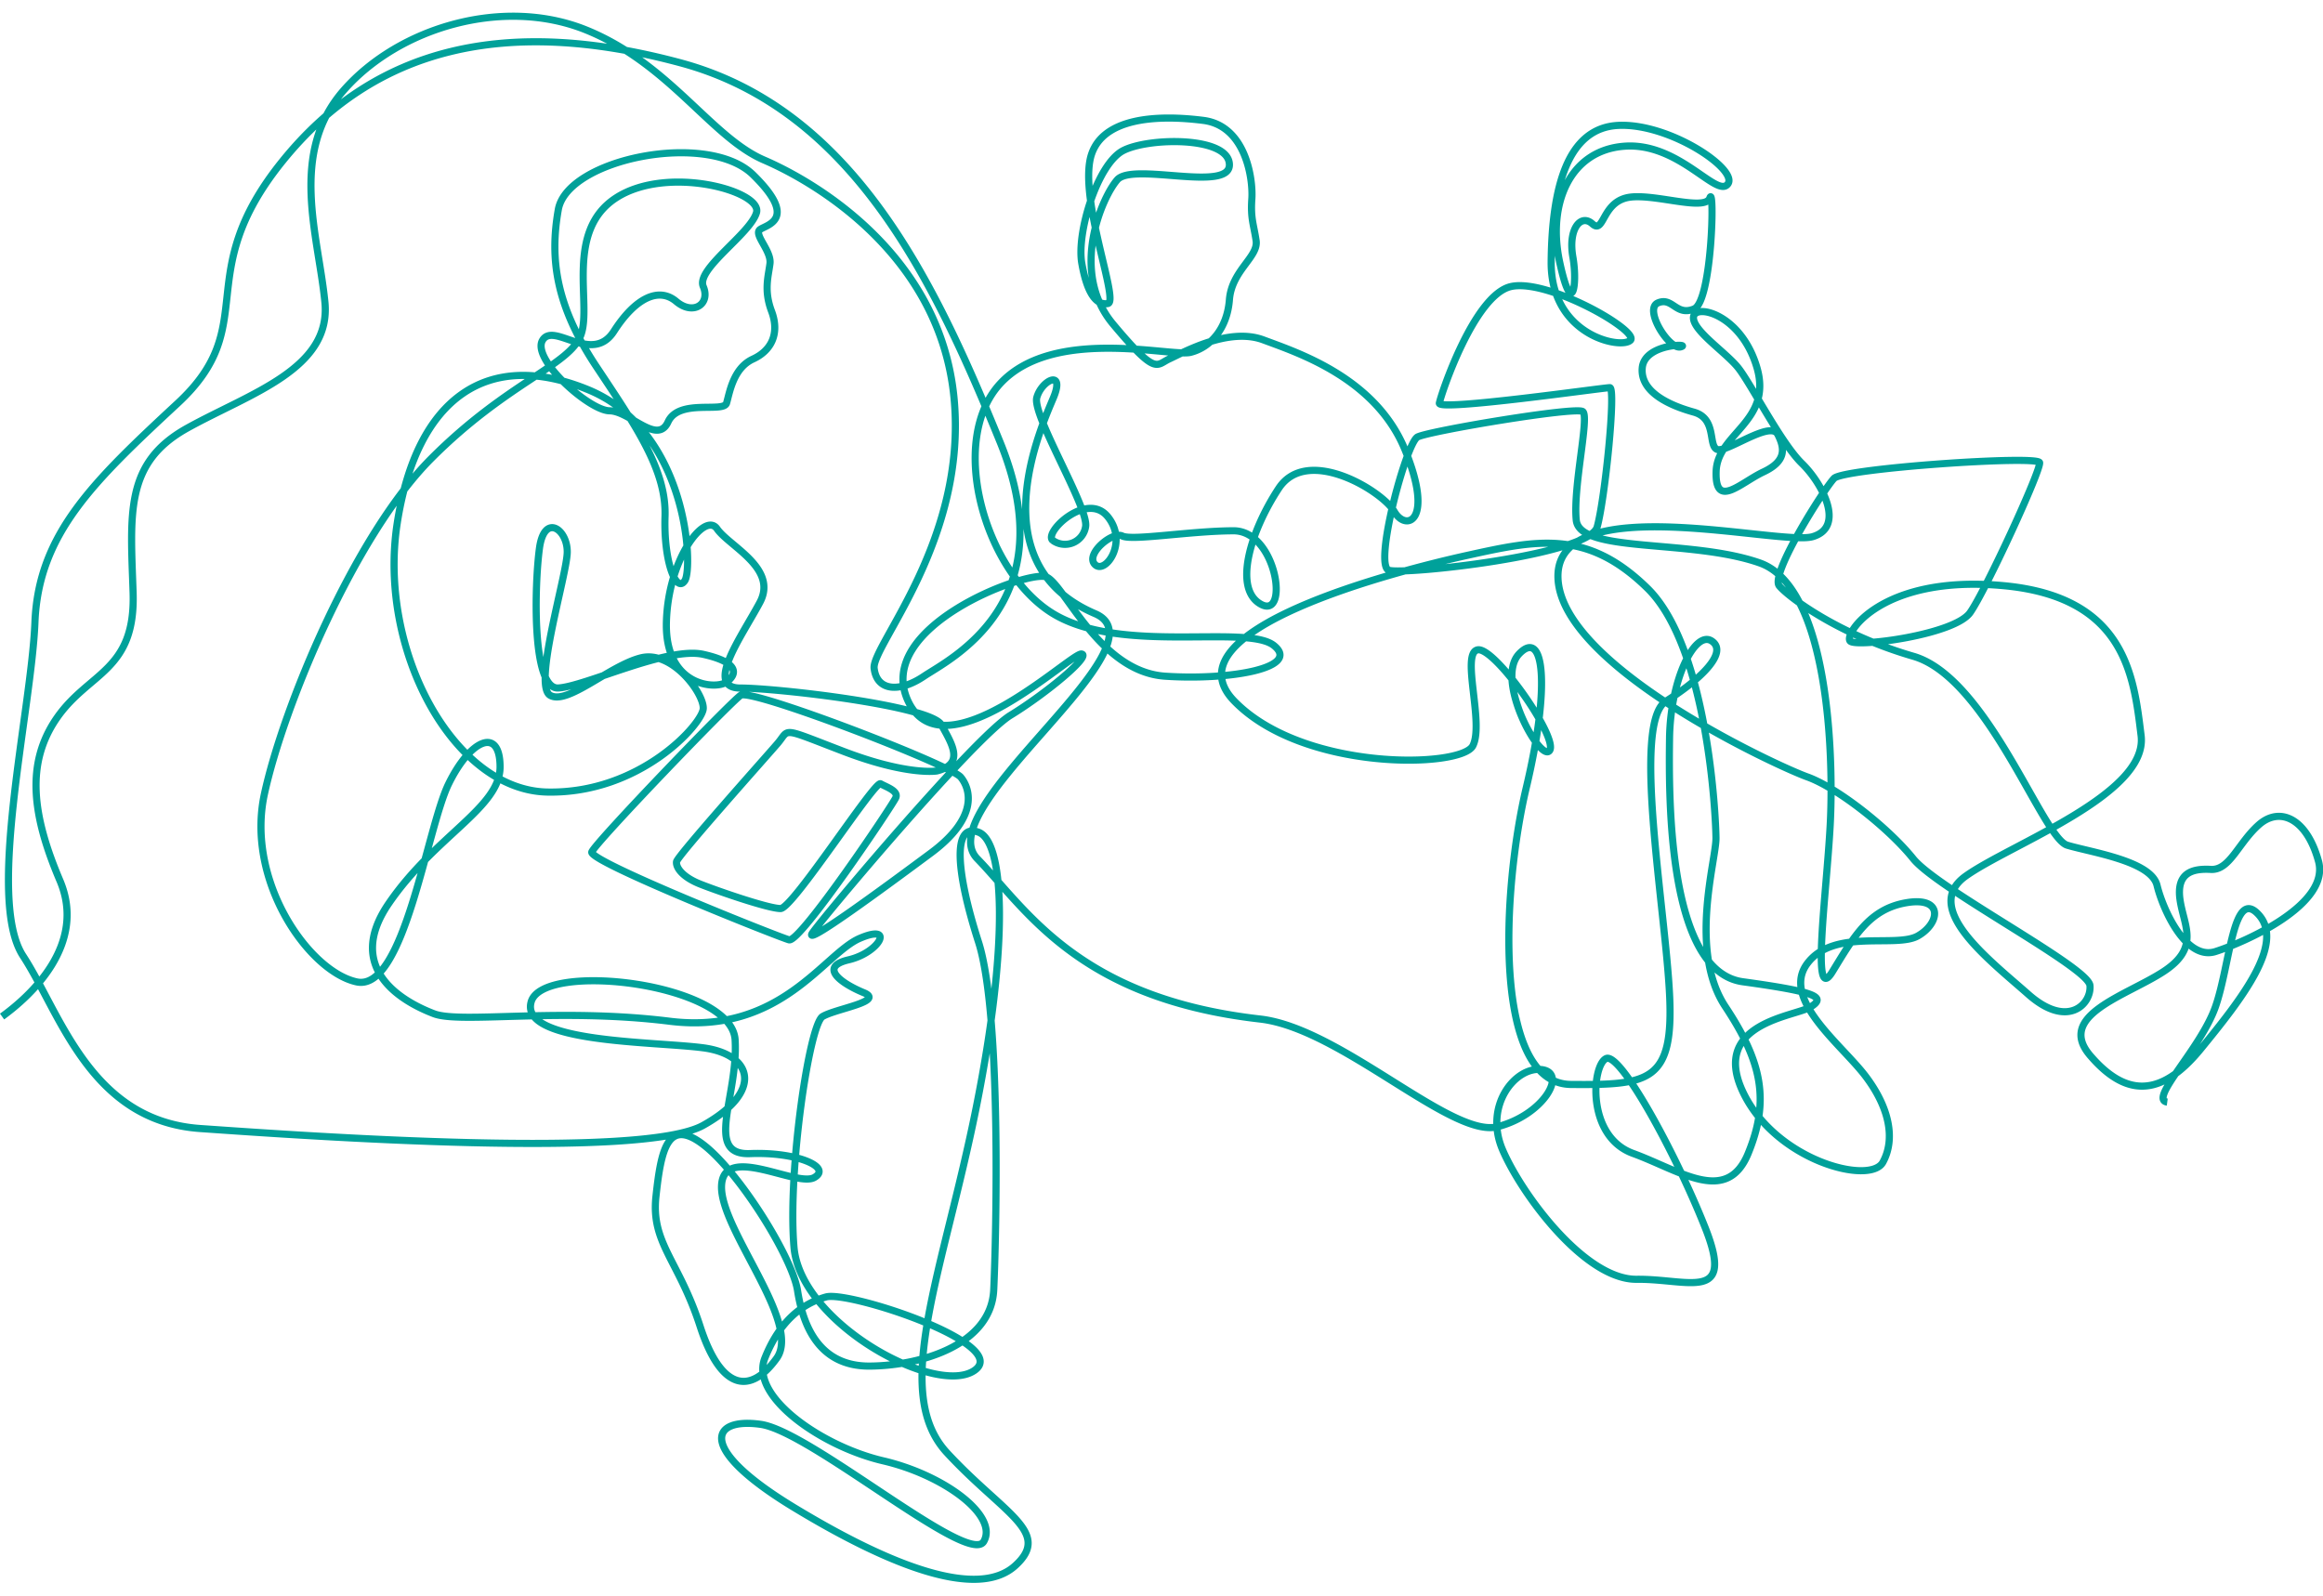 <svg id="Слой_1" width="320px" data-name="Слой 1" xmlns="http://www.w3.org/2000/svg" viewBox="0 0 325.17 219.84">
    <defs>
        <style>.cls-1{fill:none;stroke:#00a19a;stroke-miterlimit:10;}</style>
    </defs>
    <path class="cls-1"
          d="M.29,140.55c3.84-2.78,11.94-10,8.09-19.05S3.52,105.11,8,98.69,19,92.2,18.63,81.16s-1.2-18.12,7.59-23S46.4,49.9,45.48,40.53,40.39,19.69,48.1,10.88s22.36-13.18,34-8.44,17.45,15,24.83,18.18S131.6,34,133.54,53.91,122,88.64,122.36,91.79s3.47,3.48,7,1.1S149.19,82.7,140,60.14,119.47,13.51,95.18,7,52.48,4.74,39.52,20.81,36.75,43.66,24.89,54.67,5.38,73,4.89,85.36-2,124.06,3.23,132.07s9.35,23.08,24.8,24.16,61.86,4.33,70.41-.45,6.85-9.94,0-10.85-25.71-.65-24.09-6.43,28.07-2.61,28.55,5.3S98.47,160,105,159.74s11.49,1.9,9,3.34-12.82-4.87-13,1.22,11.27,19.14,7.72,24.09S101,193.19,98,183.92s-6.89-11.63-6.18-18.18,1.63-11.1,6.66-7.23,12.43,15.76,13.16,20.42,2.86,10.61,10.1,10.56,17-3,17.36-10.67,1.09-38.66-2.13-48.7-3.62-16.73,0-15.38,4.3,15.53-.33,38.59-12,39.74-4.08,48.3,14.74,11.12,9.53,15.82-17.25.15-30.95-8.16-11.67-12.64-4.65-11.64,29.16,20,31.22,16.39-5.56-9.3-14.1-11.29-18.68-9-16.55-14.36,5.38-7.69,8.57-8.58,26.13,6.64,20.76,10.3-24.35-6.57-25.25-17.28,2.15-31.17,4-32.28,8.76-2.11,5.76-3.34-6.45-3.59-2.11-4.6,6.55-5.16,1.54-3-11.06,13.53-26.58,11.6-29.27.37-33-1.05-12.82-5.95-6.34-15.43S70,111.3,70,105.61s-4.15-3.9-7.21,2.38-6.21,29.14-12.86,27.71S34.38,121.62,37,109.45s12.6-36.22,23.34-47,19.49-13.09,21-17.4-2.3-14.47,4.91-19.13S106.78,25,105.89,28s-8.49,7.9-7.45,10.34-1.39,4.11-3.78,2.09S89,39.83,85.94,44.6s-8.43-1.38-10,1.27,6.54,9.84,9.38,9.87S92,60.6,93.51,57.3s7.77-1.23,8.19-2.63.91-4.89,3.69-6.17,3.71-3.78,2.61-6.7-.45-4.86-.22-6.67-2.37-4.11-1.37-4.79,5.34-1.44-1-7.65-26-2.23-27.26,4.88-.23,13.62,5.34,22,9.81,14.5,9.6,20.94,1.6,10.86,2.78,9,.4-21-13.56-26.73-24,1-26.72,18.77,7.93,37.3,21,37.57,21.75-9.59,21.85-11.69-4.34-8.2-8.73-7.1S79.42,97,77,95.57s2.33-16.76,2.4-20S76.19,70,75.51,75s-1.12,19.74,2.62,19.55,15.25-5.84,20.31-4.71,4.77,2.79,3.26,3.88-8.63.62-8.42-8.33,5.39-15.58,7.09-13.13,8.55,5.52,6,10.3-7.83,12-2.73,12,26.67,2.47,28.14,5.15,3.3,5.49-.66,6.46c0,0-4.1.68-13.08-2.76s-7.42-3.16-9.2-1.09S94.81,118.09,94.7,118.87,95.48,121,98,122s9.56,3.43,11.26,3.43,13.18-17.93,14-17.47,2.51,1,2.14,1.93S112,130.24,110.45,129.81s-28.09-11-27.61-12.3,19.38-20.94,20.84-21.94,29.38,9.74,30.8,11.46,2.47,5.69-4.17,10.62-18,13.3-16.58,11.19,22.64-27.36,27.72-30.47,11.39-8.4,9.93-8.58-19.3,17.08-24.25,6.63S143.9,78,146.45,79s7.38,13.29,16.65,13.9,19-1.22,15.24-4.28S157,89.92,147.45,84.17,132.57,60,140,51.94s23.92-3.71,26.64-4.38,5.13-3.25,5.45-7.36,4.08-6,3.74-8.28-.79-3.11-.6-5.84-.81-10.24-6.79-11-14.82-.68-15.9,5.77,4.1,19.59,2.54,19.87-2.88-1.26-3.65-5.62,2.21-13.87,5.73-15.76,14.82-2.06,14.93,1.91-13.53-.35-15.7,2.15-6.7,12.89-.59,20.2,6,5.73,7.89,4.87,8.28-4.48,13.15-2.66,15.72,5.33,19.84,15.41.13,11.48-1.51,8.63S183,60.52,179,66.59s-6.42,14.13-2.47,16.25,2.2-10.32-3.87-10.3-14.16,1.42-15.56.73-5.26,2.58-3.82,4,4.7-3.14,1.77-6.72-9,2.25-7.69,3.33a2.92,2.92,0,0,0,4.6-1.91c.49-2.57-7.52-15.62-6.83-18.09s4-4,2.34,0-10.54,23.28,5.81,30.26c10.38,4.44-23.33,27.25-16.49,34.3S150.88,138,176.39,140.9c11.28,1.28,26.79,16.72,33.22,15.08s9.85-7.53,6.2-8-8.13,5-5.5,11.19,11.51,18.25,18.8,18.17,13.76,3.33,9.59-7.2-11.88-24.6-13.87-23.71-2.84,10.88,3.75,13.28,13.13,7.32,16.13,0,2-12.7-3.19-20.53-1.3-20.54-1.32-23.6-1.14-26.72-9.6-35-15.45-6.75-25.21-4.6-42.26,10.43-32.65,20.37,31.79,9.43,33.42,6.3-1.71-13,.68-13.44,11.31,12.29,10.08,14.09-7.76-9.88-4.27-13.53,4.4,4.43,1,18.72-4.76,41.47,6.25,41.57,14.42-.38,13.8-12.66-5.27-38-.5-41,8.76-6.8,6.43-8.41-5.82,5.26-5.93,13.62-.26,32.62,10.25,34.07,11.63,2.15,9.53,3.51-14.06,2.2-9.53,11.87,17.83,13.13,19.61,9.9.94-7.63-2.44-12.08-11.85-10.78-8.14-15.75,12.39-2.13,15.47-3.86,3.68-5.54-1.57-4.66-7.39,4.78-10.39,9.68-.81-11-.3-20.58-.18-33.27-9.87-36.67-25.22-1.31-25.68-6,1.86-14.45.92-15.19S200,58.57,198.42,59.41s-6.2,18-4,18.66,28.05-2.13,29.15-6.07,2.66-19.5,1.77-19.5-24.06,3.33-23.86,2.17,4.85-15.13,10-16.32,18.08,6.22,16.74,7.52-11.19-.71-11.09-11,2.22-18.76,9.42-19.09S243.41,22,241.85,24,235,18.09,227.32,18.7s-10.72,8.21-9,16.21,2.54,3.21,1.85-.7,1.1-6.11,2.72-4.65,1.33-2.74,4.71-3.62,11.05,2,11.74,0,.32,14.5-2.21,15.54-3-1.71-5.05-.85,1.56,6.61,3.18,6.16-5.06-.52-5.38,2.93,3.94,5.3,7.2,6.2,2,4.65,3.26,5.22,7.48-4.1,8.5-2.11,1.21,3.76-2,5.27-6.78,5.28-6.62-.06,7.91-7,5.72-14.52-8.61-9-8.88-7.15,4.48,4.93,6.25,7.15,6,10.55,8.91,13.38,6.09,8.92,1.52,10.26S217.9,66.59,218.08,79s30.67,26.48,34.91,28,11.38,7.17,14.81,11.44,24.51,15.18,24.75,17.76-3.1,6.13-8.63,1.24-15-12.08-8.78-16.54,25.59-11.43,24.57-19.68-2.13-19.42-19.3-21S258,87.13,259,88s14.58-.9,16.77-4,9.93-19.93,9.73-21-27.42.8-28.77,2.2-9,13.44-7.67,15.05,8.38,6.85,18.77,9.86,18.09,25.43,21.53,26.45,11.75,2.22,12.58,5.63,4.06,10.57,8.18,9.26,16.08-6.57,14.42-12.64-5.45-7.67-8.34-5.12-4.09,6.41-6.73,6.26-4.83.51-4.32,4.2,2.9,6.72-2.33,10.12-15.05,6.12-10.24,11.74,9.73,6.1,15.45-.89,11.79-14.72,8.17-18.79-4,6.9-6.08,12.84-9.44,13-6.75,13.36"/>
</svg>
